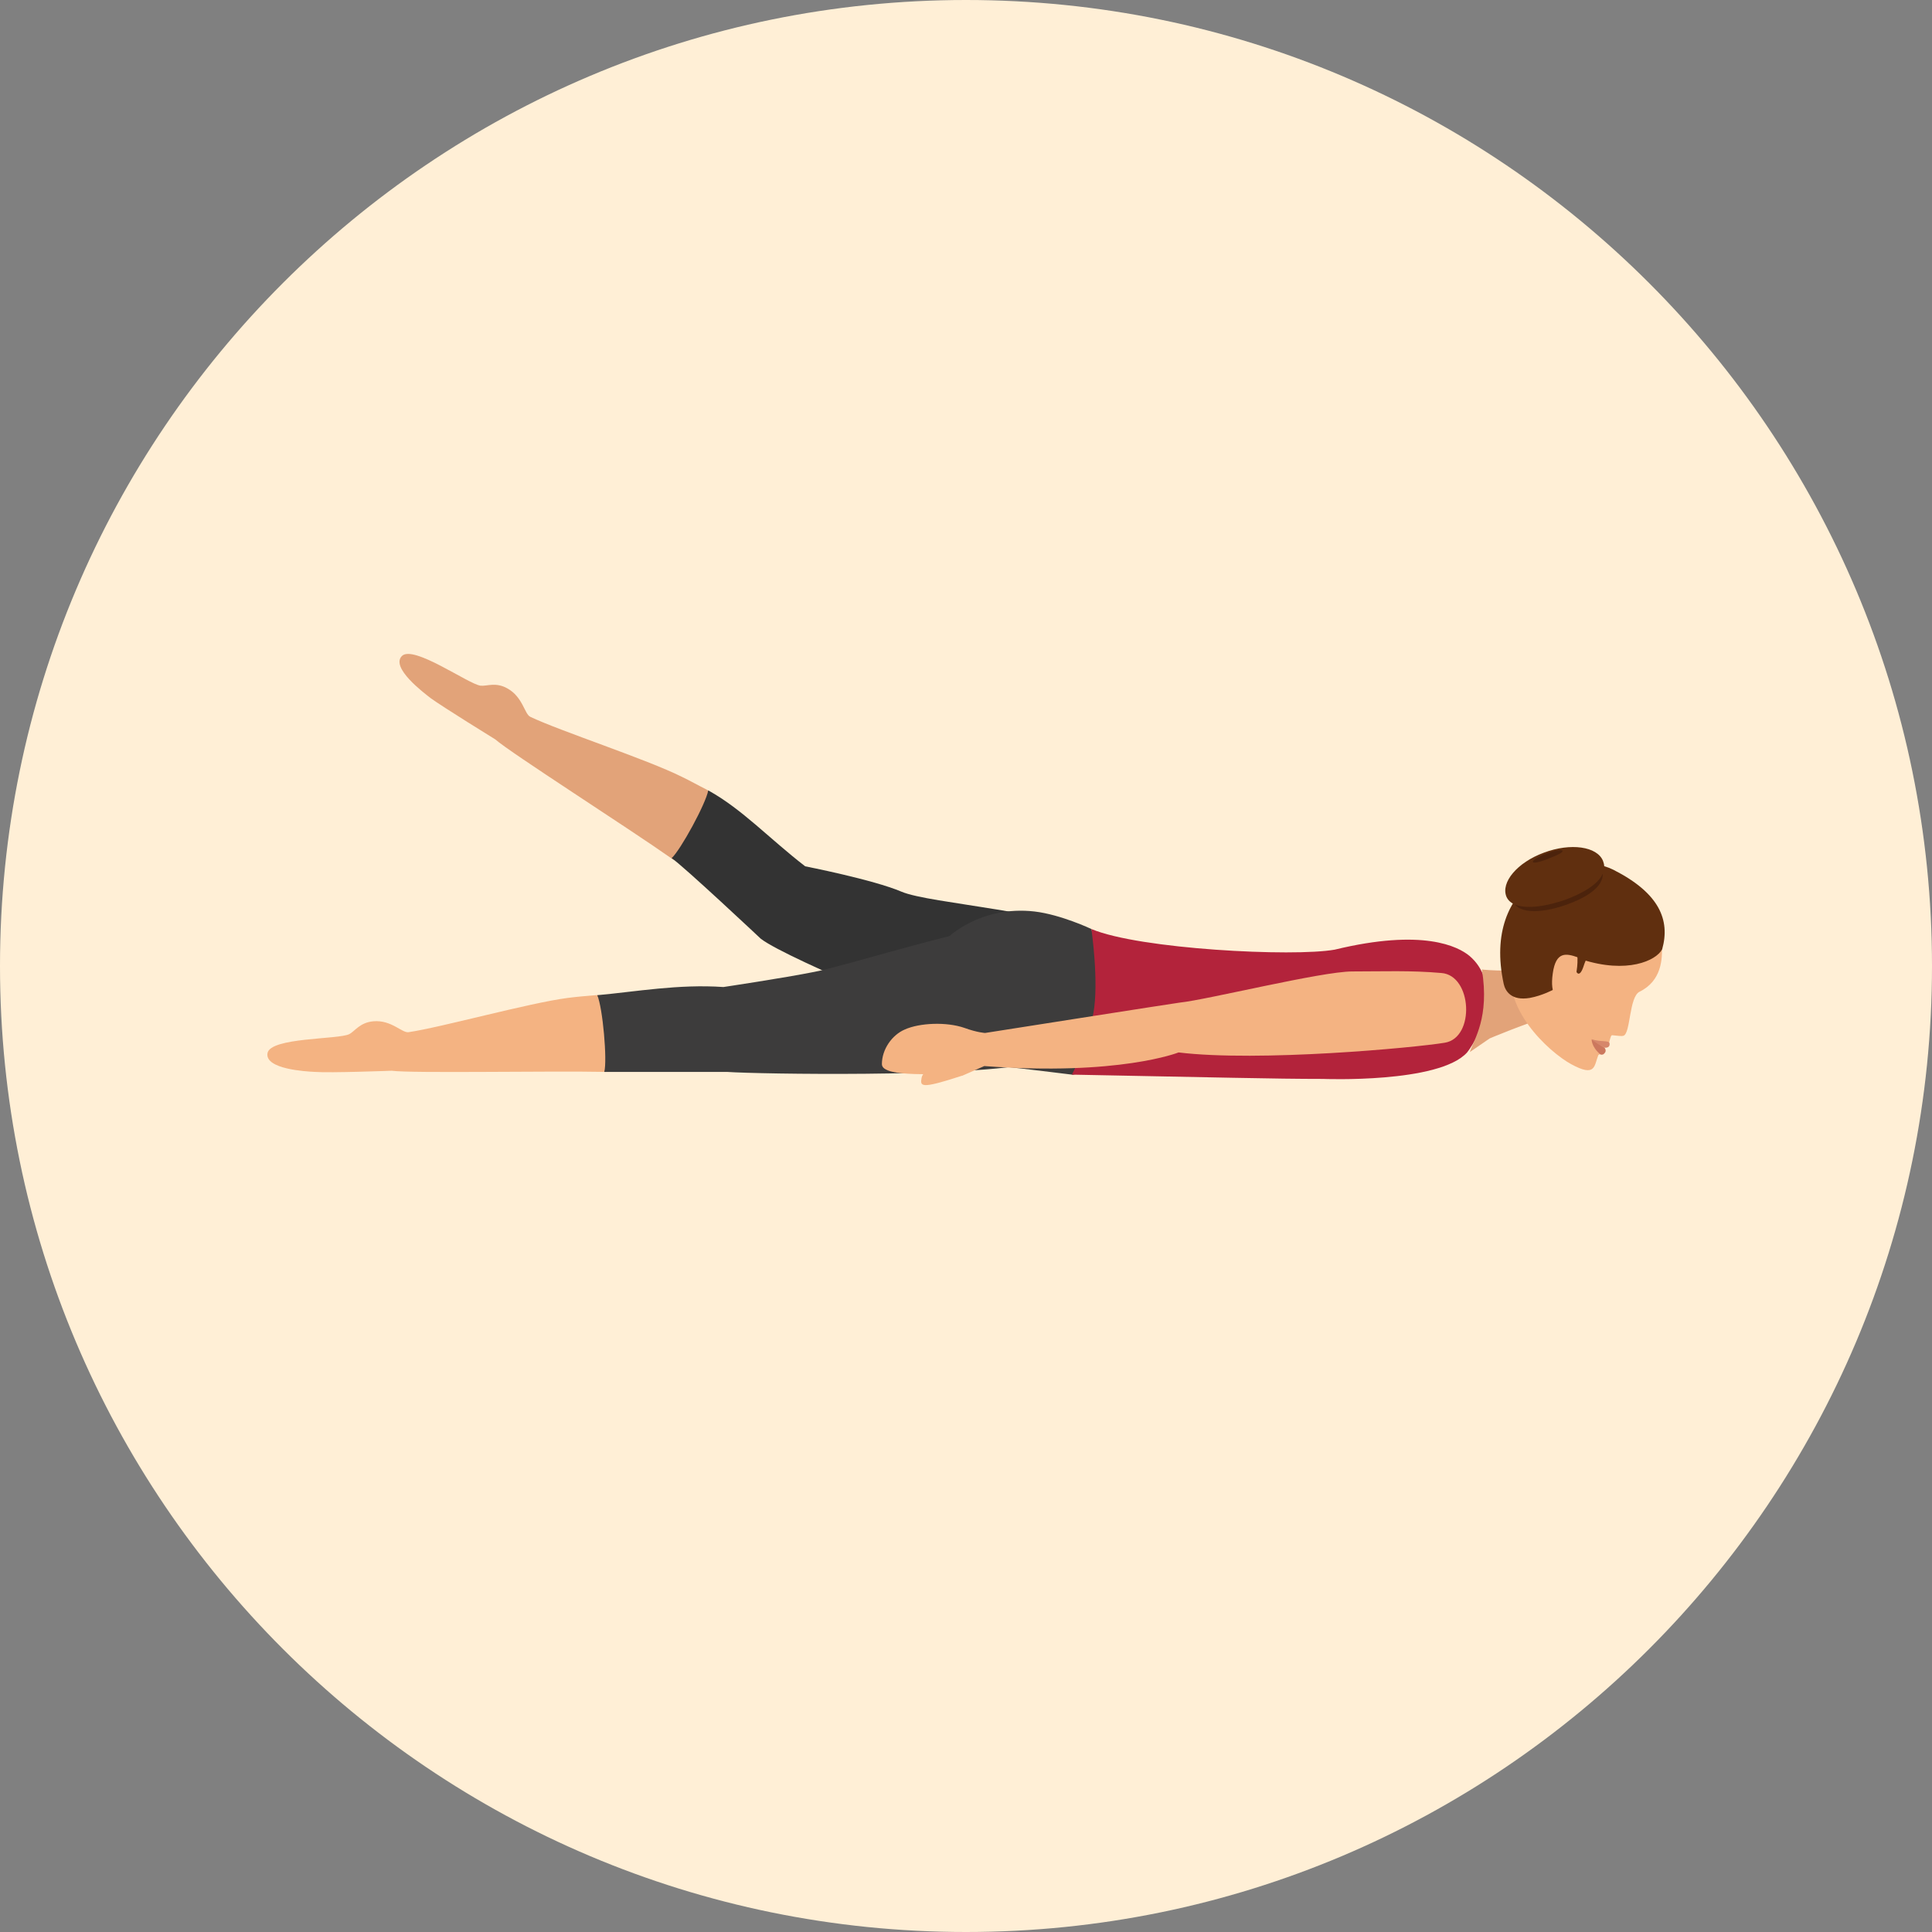 <?xml version="1.0" encoding="iso-8859-1"?>
<!-- Generator: Adobe Illustrator 19.0.0, SVG Export Plug-In . SVG Version: 6.00 Build 0)  -->
<svg version="1.1" id="Layer_1" xmlns="http://www.w3.org/2000/svg" xmlns:xlink="http://www.w3.org/1999/xlink" x="0px" y="0px"
	 viewBox="0 0 496.2 496.2" style="enable-background:new 0 0 496.2 496.2;" xml:space="preserve">
<rect x="0" y="0" width="496.2" height="496.2" fill="#808080" stroke="none"/>
<path style="fill:#FFEFD6;" d="M0,248.1C0,111.1,111.1,0,248.1,0s248.1,111.1,248.1,248.1S385.1,496.2,248.1,496.2S0,385.1,0,248.1z
	"/>
<path style="fill:#E2A379;" d="M103.2,168.5c2.9-3,17.1,7.2,20.2,7.6c1.6,0.2,3.9-1,6.9,0.7c4,2.2,4.4,6.6,5.9,7.3
	c7.5,3.6,29.9,10.9,38.9,15.4c2.1,1,4.2,2.2,6.4,3.3c8.7,4.9-5.7,19.9-8.7,17.9c-11.8-8.3-41.6-27.3-45.6-30.8
	c0,0-13.6-8.4-16.6-10.6C108.8,177.9,100.3,171.5,103.2,168.5z"/>
<path style="fill:#333333;" d="M206.8,222.5c-9.2-7.1-16.2-14.7-24.9-19.5c-0.6,3.4-7.1,15.3-9.4,17.4c3,2,22.9,20.7,22.9,20.7
	c7,5.4,53.1,24,68.1,30.2c3.8,1.7,7.3,2.9,10.3,3.8c5.8,1.6,19.4-28.1,13.1-33.3c-15.8-8-47.9-9.6-55.4-12.8
	C224.2,225.9,206.8,222.5,206.8,222.5z"/>
<path style="fill:#3D3C3C;" d="M280.3,238.6c0,0-7.8-3.7-14.6-4.5c-14-1.6-22.4,6.8-22.4,6.8s-6.1,31.1,1.1,31.7
	c13.6,1.2,24.3,2.6,30.9,3.4c4.5,0.6,9.4-20.4,9.4-20.4L280.3,238.6z"/>
<path style="fill:#B3233B;" d="M376.8,270.3c1.2-1.4,5.6-8.8,5.5-12.7c-0.2-4.4-1.1-8.9-4.9-12.1c-2.9-2.4-11.9-7.1-34.6-1.6
	c-10.6,1.9-50.2-0.1-62.5-5.3c0,0,2,13.6,0.5,21.7s-5.5,15.7-5.5,15.7c37.4,0.7,51.7,1.1,64.5,1.1
	C339.8,277.1,369.6,278.3,376.8,270.3z"/>
<path style="fill:#E2A379;" d="M382.6,266.7c0,0,8.7-3.7,16.5-6.1l0.2-13.4c-7.8,3.1-18.7,1.8-18.7,1.8c2,12.4-2,17.8-3.1,21.2
	L382.6,266.7z"/>
<path style="fill:#F4B382;" d="M421.1,254.7c5.7-2.8,5.9-8.5,5.7-11.9c-0.8-10.6-5.7-14.1-12.5-17.6c-9.1-4.6-24.6,17.6-25.8,22
	c-3.2,11.5,9.2,22.9,15,26.1c6.4,3.5,5.9,0.4,7-2.3c0-0.1,0.6-0.3,0.6-0.3c0.5-0.9,1-2.1,2.2-3c0,0,0.2-0.9,0.4-1.4
	c0.1-0.3,0.2-0.5,0.6-0.4c1.1,0.1,2.2,0.3,2.7,0.1C418.8,265.3,418.4,256,421.1,254.7z"/>
<path style="fill:#D6876B;" d="M408.8,266.9c0,0,0.4,0.7,3.4,2.2c0.5,0,1.3-0.1,1.2-1.1C413.3,267.1,411.1,267.7,408.8,266.9z"/>
<path style="fill:#CC785E;" d="M408.8,266.9c0,0-0.2,1.8,2.2,3.9c0.4,0.2,0.9,0,1-0.2c0.8-0.7,0.1-1.5,0.1-1.5
	C409.3,267.5,408.8,266.9,408.8,266.9z"/>
<path style="fill:#602F0F;" d="M414.4,223.4c-11.1-5.6-33.9,2.9-28.2,29.3c0.4,1.8,1.9,4.4,6.7,3.6c3.3-0.6,6.2-2.2,6.2-2.2
	c0.9-0.5,1.8-1,2.8-1.6c1.1-0.6,3.1-6.5,4.3-6.1c11.7,3.8,19.2,0.3,20.7-2.6C429,236.3,426.2,229.4,414.4,223.4z"/>
<path style="fill:#F4B382;" d="M398.8,250c-0.8,5.7,1.1,7,4.2,8.2l2.2-8.5l0.1-3.8C402.2,244.8,399.6,244.3,398.8,250z"/>
<path style="fill:#4C230C;" d="M388.6,231.5c-1.5-3.5,2.4-8.2,8.7-10.6c6.3-2.3,12.5-1.4,14,2.1s-2.1,6.8-8.3,9.1
	C396.7,234.5,390.1,235,388.6,231.5z"/>
<g>
	<path style="fill:#602F0F;" d="M406.7,248.2c0.3-1,0.7-1.8,1-2.4c0.5-0.9,0.9-1.5,0.9-1.5l-3.8-0.5c-0.2,0.5-0.5,0.9-0.7,1.4
		c0,0,0.4,0.1,1.1,0.2h-0.1c0.1,0.9,0.1,2.3-0.2,4.2C404.9,249.7,405.7,251.2,406.7,248.2z"/>
	<path style="fill:#602F0F;" d="M386.9,230.3c-1.5-3.7,2.8-8.8,9.6-11.3c6.9-2.6,13.7-1.6,15.2,2.1c1.5,3.7-2.4,7.2-9.2,9.8
		C395.7,233.4,388.5,234,386.9,230.3z"/>
</g>
<path style="fill:#4C230C;" d="M393.7,221.4c-0.2-0.4,1.4-1.4,3.5-2.2s3.9-1.1,4.1-0.7c0.2,0.4-1.2,1.1-3.3,1.9
	C395.9,221.3,393.9,221.8,393.7,221.4z"/>
<path style="fill:#F4B382;" d="M68.7,270.5c0.7-4.1,18.2-3.5,21-4.9c1.4-0.7,2.7-3,6.2-3.3c4.6-0.4,7.3,3,9,2.8
	c8.3-1.2,30.9-7.5,40.9-8.8c2.3-0.3,4.7-0.5,7.1-0.7c9.9-0.8,6.3,19.8,2.7,19.7c-14.4-0.3-49.8,0.4-55-0.3c0,0-15.9,0.6-19.7,0.3
	C78.6,275.2,68,274.6,68.7,270.5z"/>
<path style="fill:#3D3C3C;" d="M185.8,253.5c-11.5-0.8-22.5,1.2-32.4,2.1c1.4,3.2,2.6,16.7,1.8,19.7c3.6,0,31.5,0,31.5,0
	c8.8,0.6,60.8,1.3,76.7-1.9c4.1-0.7,7.7-1.6,10.7-2.6c5.8-1.9,0.6-34.2-7.6-35c-17.6,2.1-49.3,12.3-57.3,13.8
	C201.2,251.2,185.8,253.5,185.8,253.5z"/>
<g>
	<path style="fill:#F4B382;" d="M226.5,273.3c0,3.8,15.8,2,20.6,3l5.7-2.5c34.6,2.6,49.9-3.5,49.9-3.5c20.6,2.5,60.6-1.2,68.4-2.5
		s7-17.3-0.9-17.9c-7.9-0.7-15-0.4-22.9-0.4s-37.4,7.3-44.3,8c-1,0.1-50,7.8-50,7.8s-2-0.1-5.3-1.3c-4.6-1.6-11.5-1.3-15.3,0.4
		C229.1,265.8,226.5,269.5,226.5,273.3z"/>
	<path style="fill:#F4B382;" d="M242.2,274.6c0,0-5-0.5-5.5,2.2c-0.4,2.2-0.4,3,10.3-0.5C247.1,276.3,246.9,274.8,242.2,274.6z"/>
</g>
<g>
</g>
<g>
</g>
<g>
</g>
<g>
</g>
<g>
</g>
<g>
</g>
<g>
</g>
<g>
</g>
<g>
</g>
<g>
</g>
<g>
</g>
<g>
</g>
<g>
</g>
<g>
</g>
<g>
</g>
</svg>
